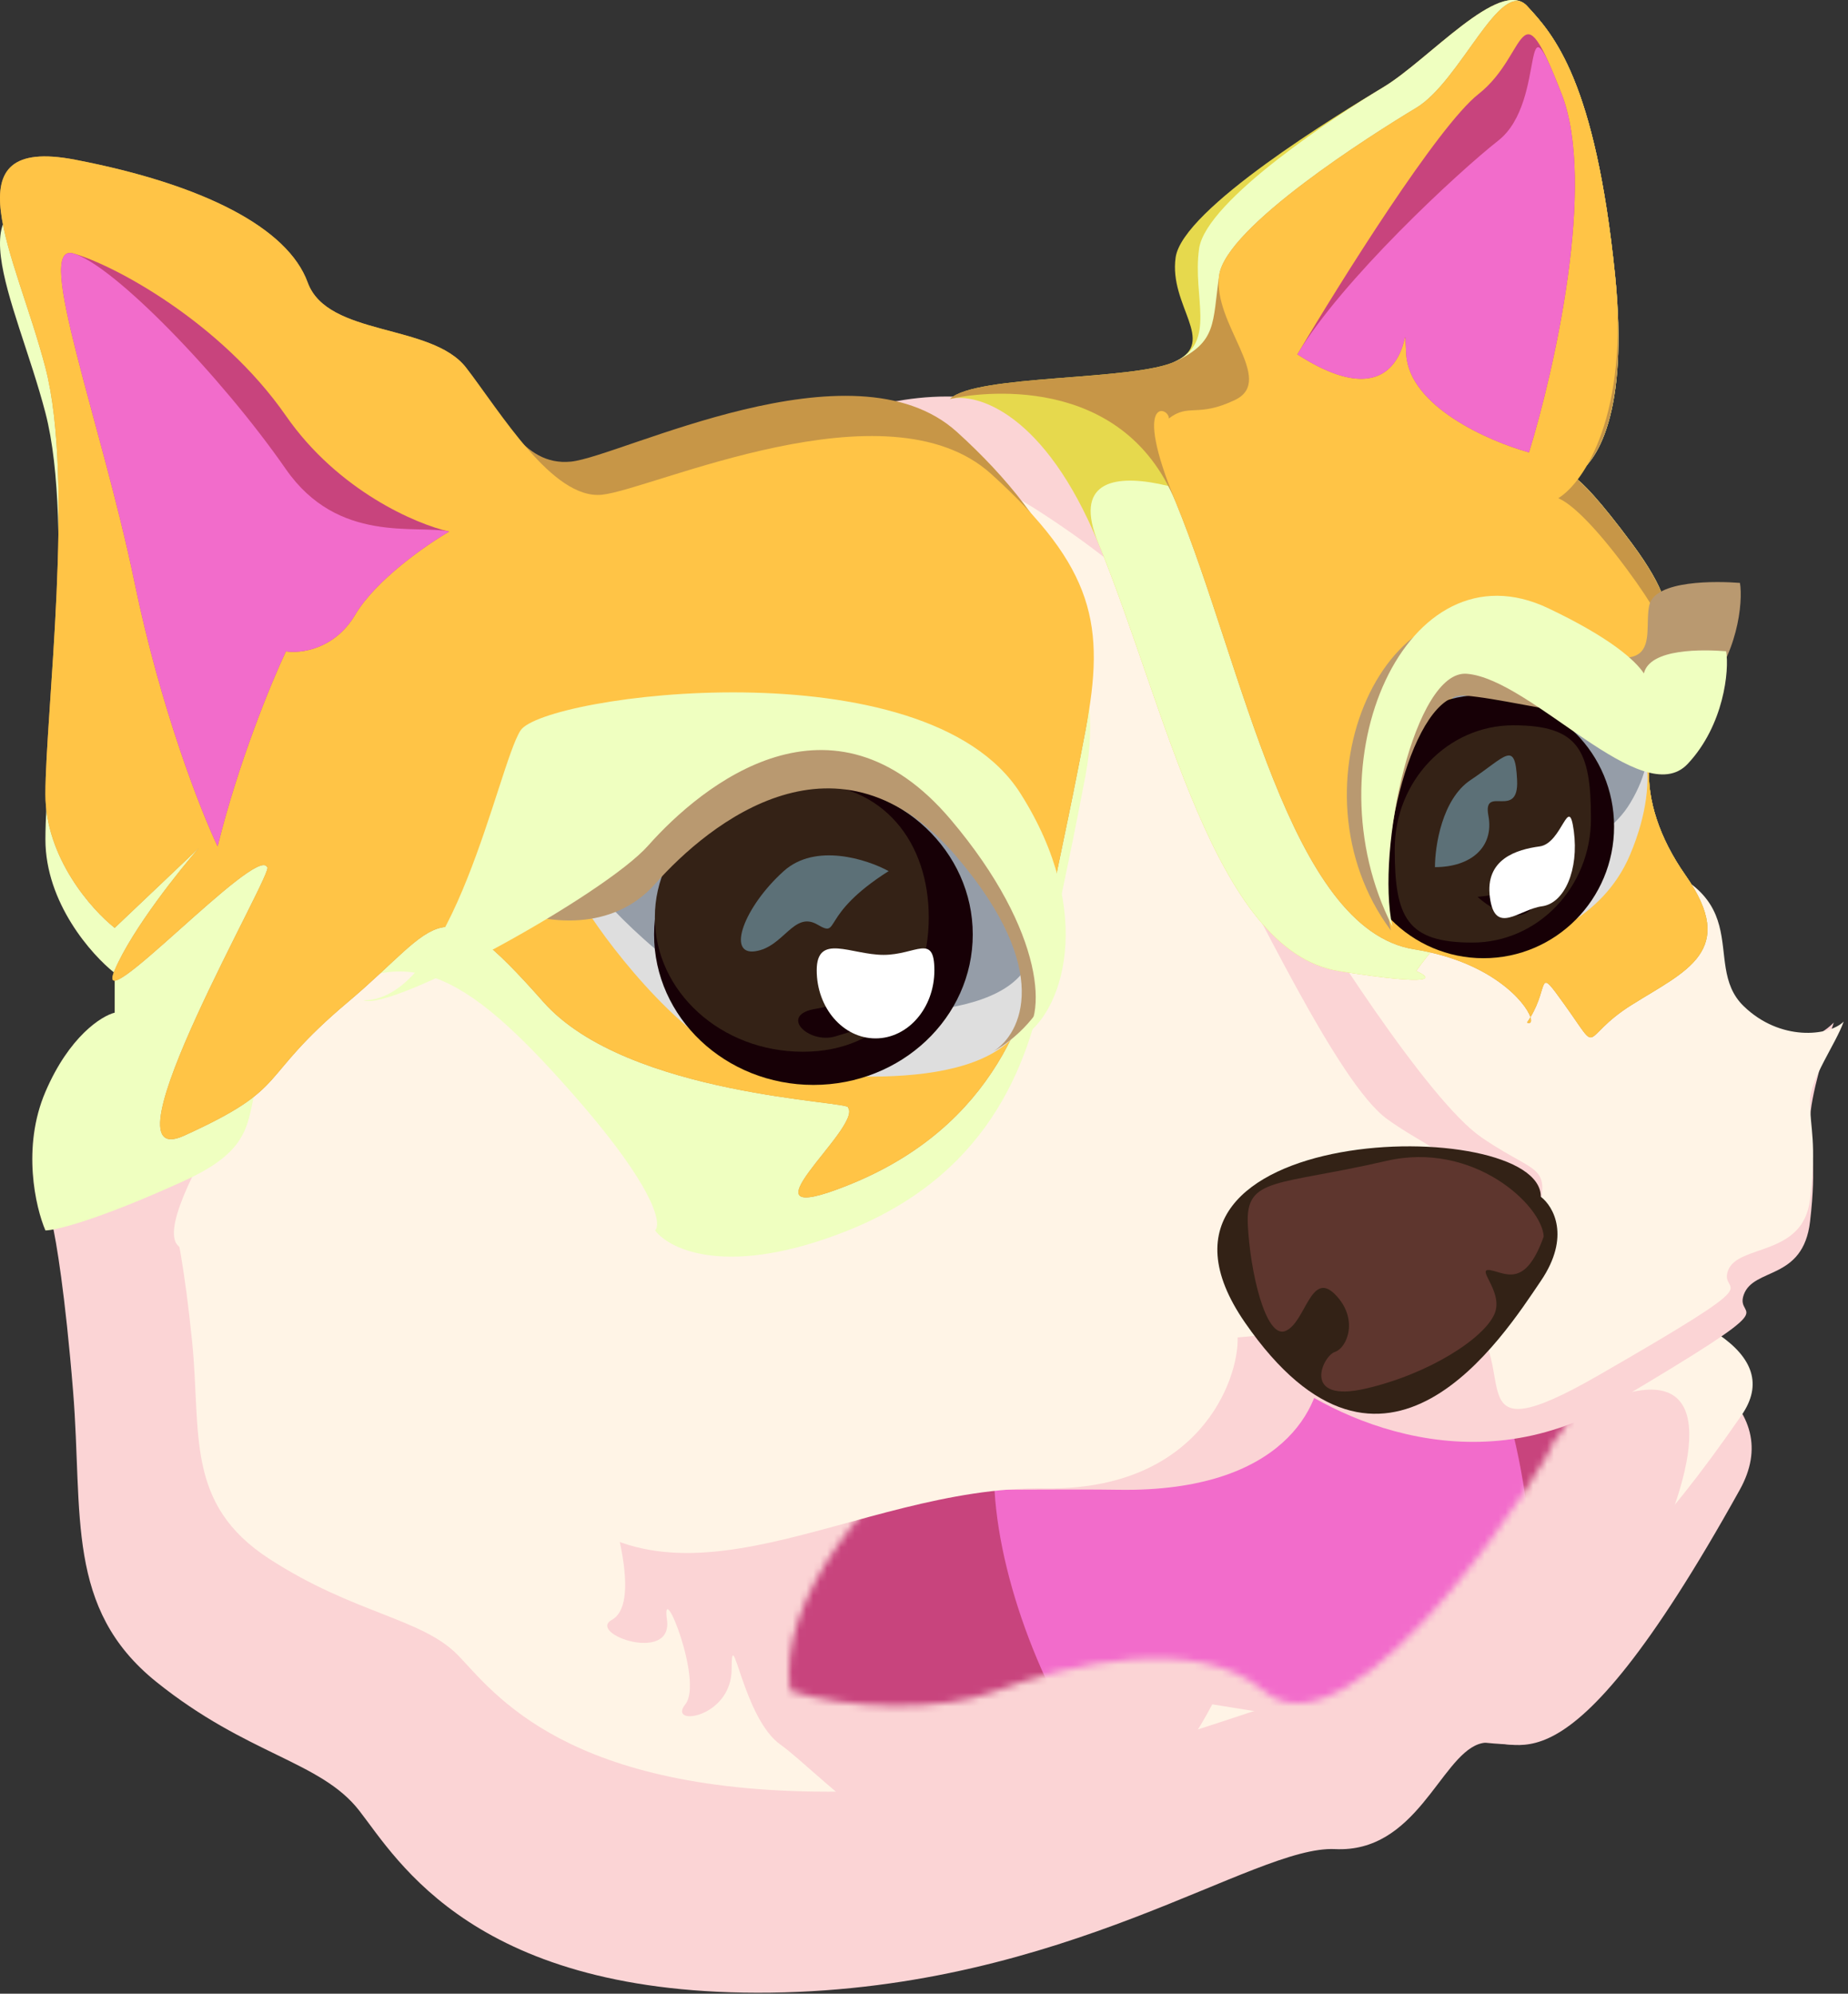 <svg width="267" height="288" viewBox="0 0 267 288" fill="none" xmlns="http://www.w3.org/2000/svg">
<rect x="0" y="0" width="267" height="288" fill="#333333" stroke="none"/>
<path d="M10.565 201.048C9.421 186.863 8.087 179.027 7.563 176.882C-7.452 169.304 277.675 167.874 251.364 215.204C225.054 262.535 219.191 249.951 213.614 251.953C208.038 253.955 204.606 267.682 192.88 267.11C181.155 266.538 154.13 287.272 111.375 287.844C68.62 288.416 57.467 268.683 51.89 261.534C46.313 254.384 35.732 253.526 22.577 242.945C9.421 232.363 11.995 218.779 10.565 201.048Z" fill="#FBD4D5"/>
<path d="M27.76 193.829C26.697 183.21 25.456 177.343 24.968 175.738C11.01 170.064 276.088 168.994 251.627 204.427C227.167 239.86 221.716 230.44 216.532 231.938C211.347 233.437 208.157 243.714 197.256 243.286C186.355 242.857 161.23 258.38 121.481 258.808C81.733 259.236 71.364 244.463 66.179 239.111C60.995 233.758 51.157 233.116 38.927 225.194C26.697 217.273 29.09 207.103 27.76 193.829Z" fill="#FFF4E6"/>
<path d="M80.327 196.82C71.741 177.287 74.982 169.002 77.675 167.302C113.577 187.405 193.487 223.131 225.912 205.201C266.443 182.79 227.68 252.029 219.22 252.029C212.452 252.029 187.022 248.142 175.153 246.198C171.449 253.244 161.365 268.246 150.657 271.89C137.273 276.445 118.207 255.855 112.778 252.029C107.348 248.203 105.707 233.99 105.707 241.096C105.707 248.203 96.363 249.478 99.014 246.198C101.666 242.919 95.479 227.613 96.363 233.99C97.247 240.368 84.746 235.995 88.408 233.99C92.07 231.986 91.06 221.236 80.327 196.82Z" fill="#FBD4D5"/>
<mask id="mask0_82_864" style="mask-type:alpha" maskUnits="userSpaceOnUse" x="114" y="170" width="114" height="77">
<path d="M143.949 244.25C135.585 247.397 122.396 246.873 114.182 244.25C110.463 218.314 164.593 180.559 195.424 178.45C196.934 176.317 212.698 160.333 220.196 178.814C227.006 195.601 230.049 202.427 224.374 208.328C225.22 208.911 195.887 255.616 182.595 244.25C173.009 236.054 154.404 240.316 143.949 244.25Z" fill="#C8447D"/>
</mask>
<g mask="url(#mask0_82_864)">
<path d="M145.938 253.749C130.906 259.624 87.493 291.437 72.73 286.541C66.045 238.13 163.329 167.658 218.74 163.722C221.454 159.739 249.784 129.905 263.26 164.401C275.499 195.734 236.855 248.42 226.655 259.436C228.176 260.524 210.609 274.964 186.719 253.749C169.493 238.45 164.727 246.405 145.938 253.749Z" fill="#C8447D"/>
<path d="M143.7 215.404C142.347 193.162 134.598 185.257 130.894 184.084C158.56 146.233 185.38 179.897 199.515 184.084C213.65 188.272 218.603 199.995 221.14 221.936C223.677 243.876 219.086 242.536 195.649 265.481C172.211 288.427 145.391 243.206 143.7 215.404Z" fill="#F26CCB"/>
</g>
<path d="M233.204 202.621C212.156 215.09 190.878 204.098 182.871 197.044C127.619 134.471 159.849 78.98 182.871 59.057C192.261 79.362 215.473 120.972 233.204 124.976C255.368 129.981 245.358 141.134 251.936 147.712C257.198 152.974 262.803 149.904 264.948 147.712C263.804 151.048 261.517 158.551 261.517 161.868C261.517 166.015 262.518 167.874 261.517 176.453C260.516 185.033 253.366 183.031 251.936 187.035C250.506 191.038 259.515 187.035 233.204 202.621Z" fill="#FBD4D5"/>
<path d="M230.916 198.69C209.85 210.805 220.055 197.178 212.041 190.324C156.743 129.526 159.762 78.558 182.803 59.2C192.2 78.928 215.432 119.358 233.177 123.249C255.36 128.111 245.342 138.948 251.925 145.339C257.191 150.452 264.231 149.699 266.378 147.569C265.233 150.811 261.513 155.87 261.513 159.094C261.513 163.123 262.515 164.929 261.513 173.265C260.511 181.601 251.094 179.656 249.663 183.546C248.232 187.436 257.248 183.546 230.916 198.69Z" fill="#FFF4E6"/>
<path d="M214.043 164.299C206.378 159.037 190.735 134.557 183.871 122.974C188.733 111.582 190.106 83.651 156.703 63.06C114.949 37.322 66.475 103.813 39.735 139.132C12.995 174.451 8.563 185.462 20.574 181.029C32.586 176.596 72.48 174.88 92.642 196.615C112.804 218.35 131.965 214.775 161.707 215.204C185.501 215.547 191.068 202.954 190.878 196.615C199.457 196.091 217.417 192.24 220.62 181.029C224.624 167.016 223.623 170.877 214.043 164.299Z" fill="#FBD4D5"/>
<path d="M200.414 161.652C193.268 156.516 181.119 130.275 174.72 118.97C179.252 107.852 181.189 93.903 150.046 73.805C111.116 48.684 75.982 99.375 51.051 133.848C26.12 168.32 19.099 184.117 30.297 179.79C41.496 175.464 59.702 193.786 78.5 215C97.298 236.214 123.269 214.581 151 215C173.185 215.335 178.993 199.381 178.816 193.193C186.815 192.682 203.56 188.923 206.546 177.981C210.279 164.303 209.346 168.072 200.414 161.652Z" fill="#FFF4E6"/>
<path d="M158.705 78.504C150.926 59.629 141.164 56.721 137.256 57.627C140.974 54.052 163.852 55.053 169.858 52.193C175.864 49.333 168.857 44.185 169.858 37.179C170.859 30.172 193.452 16.445 199.886 12.584C206.321 8.723 216.76 -3.288 220.62 0.859C224.481 5.006 230.487 11.726 233.347 39.753C235.374 59.618 230.74 67.031 227.304 68.795C228.631 69.665 231.185 72.316 235.777 78.504C246.073 92.374 235.777 89.657 243.499 90.372C251.221 91.087 249.791 97.951 243.499 101.382C237.207 104.814 235.777 115.396 243.499 126.406C251.221 137.416 243.499 140.276 235.777 145.138C228.056 150 226.054 140.276 220.62 132.698C216.273 126.635 208.132 135.224 204.605 140.276C206.893 141.23 207.865 142.564 193.452 140.276C175.435 137.416 168.428 102.097 158.705 78.504Z" fill="#E6D94D"/>
<path d="M158.705 78.504C151.461 60.925 181.384 73.834 182.372 76.421C184.431 72.085 164.045 54.961 169.858 52.193C175.864 49.333 172.245 42.925 173.246 35.918C174.247 28.911 193.452 16.445 199.887 12.584C206.321 8.723 216.76 -3.288 220.621 0.859C224.481 5.006 230.487 11.726 233.347 39.753C235.374 59.618 230.741 67.031 227.304 68.795C228.632 69.665 231.185 72.316 235.778 78.504C246.073 92.374 235.778 89.657 243.499 90.372C251.221 91.087 249.791 97.951 243.499 101.382C237.208 104.814 235.778 115.396 243.499 126.406C251.221 137.416 243.499 140.276 235.778 145.138C228.056 150 226.054 140.276 220.621 132.698C216.274 126.635 208.133 135.224 204.606 140.276C206.893 141.229 207.866 142.564 193.452 140.276C175.435 137.416 168.429 102.097 158.705 78.504Z" fill="#EFFFC0"/>
<path d="M169.858 72.498C162.079 53.623 141.164 56.721 137.256 57.627C140.974 54.052 163.852 55.053 169.858 52.193C175.864 49.333 175.149 46.759 176.15 39.753C177.151 32.746 198.171 19.448 204.605 15.587C211.04 11.726 216.76 -3.288 220.62 0.859C224.481 5.006 230.487 11.726 233.347 39.753C235.374 59.618 230.74 67.031 227.304 68.795C228.631 69.665 231.185 72.316 235.777 78.504C246.073 92.374 235.777 89.657 243.499 90.372C251.221 91.087 249.791 97.951 243.499 101.382C237.207 104.814 235.777 115.396 243.499 126.406C251.221 137.416 243.499 140.276 235.777 145.138C228.056 150 231.488 152.717 226.054 145.138C221.932 139.389 223.913 142.315 221.121 146.941C221.334 147.605 221.152 147.933 220.62 147.712C220.803 147.451 220.969 147.193 221.121 146.941C220.417 144.746 215.386 138.887 204.319 137.13C186.302 134.271 179.582 96.092 169.858 72.498Z" fill="#C79647"/>
<path d="M169.858 72.498C163.43 56.901 168.961 58.807 168.87 60.451C171.814 58.206 172.971 60.377 178.42 57.782C184.426 54.923 175.149 46.759 176.15 39.753C177.151 32.746 198.171 19.448 204.605 15.587C211.04 11.726 216.76 -3.288 220.621 0.859C224.481 5.006 230.487 11.726 233.347 39.753C235.376 59.636 228.974 69.63 225.138 71.971C226.746 72.624 229.893 75.27 235 82.15C239.196 87.803 240.101 90.095 240.223 90.875C240.462 90.557 241.247 90.163 243.499 90.372C251.221 91.087 249.791 97.951 243.499 101.382C237.208 104.814 235.778 115.396 243.499 126.406C251.221 137.416 243.499 140.276 235.778 145.138C228.056 150 231.488 152.717 226.054 145.138C221.932 139.389 223.913 142.315 221.122 146.941C221.334 147.605 221.152 147.933 220.621 147.712C220.803 147.451 220.969 147.193 221.122 146.941C220.417 144.746 215.386 138.887 204.319 137.13C186.302 134.271 179.582 96.092 169.858 72.498Z" fill="#FFC446"/>
<path d="M6.561 157.721C3.129 165.729 5.131 174.404 6.561 177.74C7.991 177.74 13.997 176.31 26.58 170.591C42.309 163.441 30.87 157.721 44.454 146.282C58.038 134.843 67.333 140.562 82.49 157.721C94.616 171.449 95.645 176.787 94.644 177.74C96.789 180.6 105.369 184.604 122.528 177.74C143.977 169.161 148.982 152.002 151.126 140.562C153.271 129.123 153.986 126.978 156.846 111.964C159.706 96.95 153.271 82.507 138.257 68.923C123.243 55.339 89.64 72.498 82.49 73.213C75.341 73.928 72.338 66.063 67.333 59.629C62.328 53.194 47.314 55.196 44.454 47.331C41.594 39.467 29.44 33.175 10.851 29.6C-7.738 26.026 2.272 43.185 6.561 59.629C10.851 76.073 6.561 109.819 6.561 121.258C6.561 130.41 13.234 137.941 16.571 140.562V146.282C14.664 146.759 9.993 149.714 6.561 157.721Z" fill="#EFFFC0"/>
<path d="M38.592 125.262C37.162 121.926 13.139 148.141 16.571 140.133C19.161 134.089 26.151 125.437 28.747 122.481L16.571 134.033C13.234 131.411 6.561 123.88 6.561 114.729C6.561 103.289 10.851 69.543 6.561 53.099C2.272 36.655 -7.738 19.496 10.851 23.071C29.44 26.646 41.594 32.937 44.454 40.802C47.314 48.666 62.328 46.664 67.333 53.099C72.338 59.534 75.341 67.398 82.49 66.683C89.64 65.968 123.243 48.809 138.257 62.394C153.271 75.978 159.706 90.42 156.846 105.434C153.986 120.448 153.271 122.593 151.126 134.033C148.982 145.472 143.977 162.631 122.528 171.211C105.369 178.074 124.673 162.869 122.528 160.009C123.529 159.056 90.612 158.436 78.486 144.709C63.329 127.55 63.901 133.27 50.317 144.709C36.733 156.148 42.309 156.911 26.58 164.061C13.997 169.781 40.022 125.262 38.592 125.262Z" fill="#C79647"/>
<path d="M38.592 125.262C37.162 121.925 13.139 148.141 16.571 140.133C19.161 134.089 26.151 125.437 28.747 122.481L16.571 134.032C13.234 131.411 6.561 123.88 6.561 114.729C6.561 103.289 10.851 69.543 6.561 53.099C2.272 36.655 -7.738 19.496 10.851 23.07C29.44 26.645 41.594 32.937 44.454 40.801C47.314 48.666 62.328 46.664 67.333 53.099C72.338 59.533 79.807 72.183 86.957 71.468C94.106 70.753 128.189 54.88 143.203 68.464C158.217 82.048 159.706 90.42 156.846 105.434C153.986 120.448 153.271 122.593 151.126 134.032C148.982 145.472 143.977 162.631 122.528 171.21C105.369 178.074 124.673 162.869 122.528 160.009C123.529 159.056 90.612 158.436 78.486 144.709C63.329 127.55 63.901 133.269 50.317 144.709C36.733 156.148 42.309 156.911 26.58 164.061C13.997 169.781 40.022 125.262 38.592 125.262Z" fill="#FFC446"/>
<path d="M222.623 185.033C226.97 178.627 224.434 174.261 222.623 172.879C222.623 160.724 159.706 161.868 179.868 191.039C200.03 220.209 217.189 193.04 222.623 185.033Z" fill="#332216"/>
<path d="M200.295 167.696C212.91 164.785 222.786 174.115 223.039 178.613C220.613 185.436 218.035 184.223 215.912 183.617C212.425 182.62 217.429 186.346 215.912 189.833C214.396 193.321 206.512 198.476 197.263 200.599C188.013 202.721 191.046 195.898 192.865 195.292C194.685 194.685 196.353 190.44 192.865 186.953C189.378 183.465 188.62 191.046 185.739 192.259C182.858 193.472 180.584 183.617 180.281 176.794C179.977 169.971 184.526 171.335 200.295 167.696Z" fill="#5E362E"/>
<path d="M213.614 13.585C207.78 18.161 193.738 40.563 187.446 51.192C205.177 62.632 202.603 41.755 203.175 51.192C203.633 58.742 215.187 63.776 220.906 65.348C224.577 53.48 230.659 26.512 225.625 13.585C219.334 -2.573 220.906 7.866 213.614 13.585Z" fill="#C8447D"/>
<path d="M216.474 20.306C210.64 24.882 193.738 40.563 187.446 51.192C205.177 62.632 202.603 41.755 203.175 51.192C203.633 58.742 215.187 63.775 220.906 65.348C224.577 53.48 230.659 26.512 225.625 13.585C219.334 -2.573 223.766 14.586 216.474 20.306Z" fill="#F26CCB"/>
<path d="M19.43 84.08C23.206 102.383 29.011 117.159 31.442 122.259C34.416 110.134 39.259 98.427 41.308 94.09C43.406 94.423 48.343 93.832 51.318 88.799C54.292 83.766 61.613 78.694 64.902 76.788C60.183 75.739 48.858 70.925 41.308 60.058C31.871 46.473 16.285 38.18 10.565 36.607C4.845 35.034 14.712 61.202 19.43 84.08Z" fill="#C8447D"/>
<path d="M19.43 84.08C23.206 102.383 29.011 117.159 31.442 122.259C34.416 110.134 39.259 98.427 41.308 94.09C43.406 94.423 48.343 93.832 51.318 88.799C54.292 83.766 61.613 78.694 64.902 76.788C60.183 75.739 48.858 78.647 41.308 67.779C31.871 54.195 16.285 38.18 10.565 36.607C4.845 35.034 14.712 61.202 19.43 84.08Z" fill="#F26CCB"/>
<path d="M111.088 154.575C101.708 153.546 90.116 139.466 85.492 132.555C91.069 126.358 105.625 112.793 119.238 108.103C136.254 102.24 151.126 130.267 149.124 144.137C147.122 158.007 122.813 155.862 111.088 154.575Z" fill="#DEDEDE"/>
<path d="M111.045 145.654C101.628 144.818 89.991 133.376 85.35 127.76C90.948 122.725 105.561 111.702 119.227 107.891C136.309 103.127 151.238 125.901 149.228 137.172C147.218 148.443 122.815 146.7 111.045 145.654Z" fill="#959DA8"/>
<path d="M235.516 123.463C231.512 132.958 221.836 136.19 217.499 136.619C212.065 128.134 202.856 109.393 209.491 102.3C217.785 93.435 228.366 101.157 232.799 102.3C237.232 103.444 240.52 111.595 235.516 123.463Z" fill="#DEDEDE"/>
<path d="M235.548 115.985C231.539 122.681 221.853 124.96 217.51 125.262C212.07 119.279 202.851 106.062 209.494 101.06C217.797 94.808 228.39 100.254 232.828 101.06C237.266 101.867 240.558 107.615 235.548 115.985Z" fill="#959DA8"/>
<ellipse cx="117.523" cy="134.985" rx="23.022" ry="21.735" fill="#170006"/>
<path d="M134.187 132.519C134.187 143.238 127.8 151.927 115.992 151.927C104.185 151.927 94.613 143.238 94.613 132.519C94.613 121.801 104.185 113.112 115.992 113.112C127.8 113.112 134.187 121.801 134.187 132.519Z" fill="#342216"/>
<path d="M117.952 145.71C122.414 145.023 125.245 142.087 126.103 140.705C127.533 138.846 130.593 136.244 131.393 140.705C132.387 146.242 124.64 148.537 120.751 149.689L120.669 149.714C116.808 150.857 112.375 146.568 117.952 145.71Z" fill="#170006"/>
<ellipse cx="214.329" cy="119.399" rx="18.875" ry="19.018" fill="#170006"/>
<path d="M229.862 118.267C229.862 128.148 222.192 136.158 212.729 136.158C203.266 136.158 201.509 132.545 201.509 122.664C201.509 112.783 209.18 104.772 218.642 104.772C228.105 104.772 229.862 108.385 229.862 118.267Z" fill="#342216"/>
<path d="M113.233 125.834C117.809 121.716 125.245 124.118 128.39 125.834C118.238 132.269 121.527 135.557 118.095 133.555C114.663 131.554 113.233 136.844 109.086 137.416C104.94 137.988 107.513 130.982 113.233 125.834Z" fill="#5C7077"/>
<path d="M222.908 124.976C223.129 125.478 223.095 125.934 222.868 126.348C222.327 135.104 216.47 132.232 213.471 129.552C216.497 129.277 221.803 128.289 222.868 126.348C222.894 125.919 222.908 125.462 222.908 124.976Z" fill="#170006"/>
<path d="M212.47 112.679C208.352 115.424 207.322 122.211 207.322 125.262C212.47 125.262 215.902 122.402 215.044 117.826C214.186 113.251 219.477 118.541 219.191 112.679C218.905 106.816 217.618 109.247 212.47 112.679Z" fill="#5C7077"/>
<path d="M211.643 100.476C204.121 99.856 198.537 123.256 200.959 134.414C185.574 113.803 200.389 80.64 220.903 90.403C241.417 100.166 237.285 92.107 238.283 87.458C239.08 83.739 248.112 83.946 251.389 84.204C251.864 86.942 251.075 94.897 245.833 100.476C239.28 107.449 221.045 101.25 211.643 100.476Z" fill="#B99970"/>
<path d="M211.93 97.33C204.408 96.71 198.752 122.684 201.174 133.842C189.019 110.105 203.178 78.1 223.692 87.862C232.682 92.141 236.253 95.38 237.511 97.279C238.37 93.612 246.132 93.818 249.393 94.076C249.868 96.813 249.08 104.768 243.838 110.347C237.285 117.321 221.332 98.105 211.93 97.33Z" fill="#EFFFC0"/>
<path d="M94.645 127.693C88.353 134.785 78.677 133.222 74.626 131.554C87.638 131.554 96.504 109.104 99.793 103.956C103.081 98.808 134.683 98.522 148.41 120.114C159.392 137.388 149.745 148.474 143.548 151.858C147.552 149.332 152.128 140.219 138.4 123.975C121.241 103.67 102.509 118.827 94.645 127.693Z" fill="#B99970"/>
<path d="M93.644 122.153C87.352 129.246 56.551 146.168 52.5 144.5C65.512 144.5 71.909 110.677 75.198 105.529C78.486 100.381 133.681 92.983 147.409 114.575C158.39 131.848 153.605 146.615 147.409 150C151.412 147.473 151.126 134.679 137.399 118.435C120.24 98.13 101.508 113.288 93.644 122.153Z" fill="#EFFFC0"/>
<path d="M135 140.168C135 145.598 131.194 150 126.5 150C121.806 150 118 145.598 118 140.168C118 134.739 122.965 137.934 127.659 137.934C132.354 137.934 135 134.739 135 140.168Z" fill="white"/>
<path d="M227.385 120.044C228.129 125.61 226.067 130.478 222.78 130.918C219.493 131.357 216.006 135.203 215.262 129.637C214.517 124.071 219.159 122.709 222.446 122.269C225.733 121.83 226.64 114.478 227.385 120.044Z" fill="white"/>
</svg>
